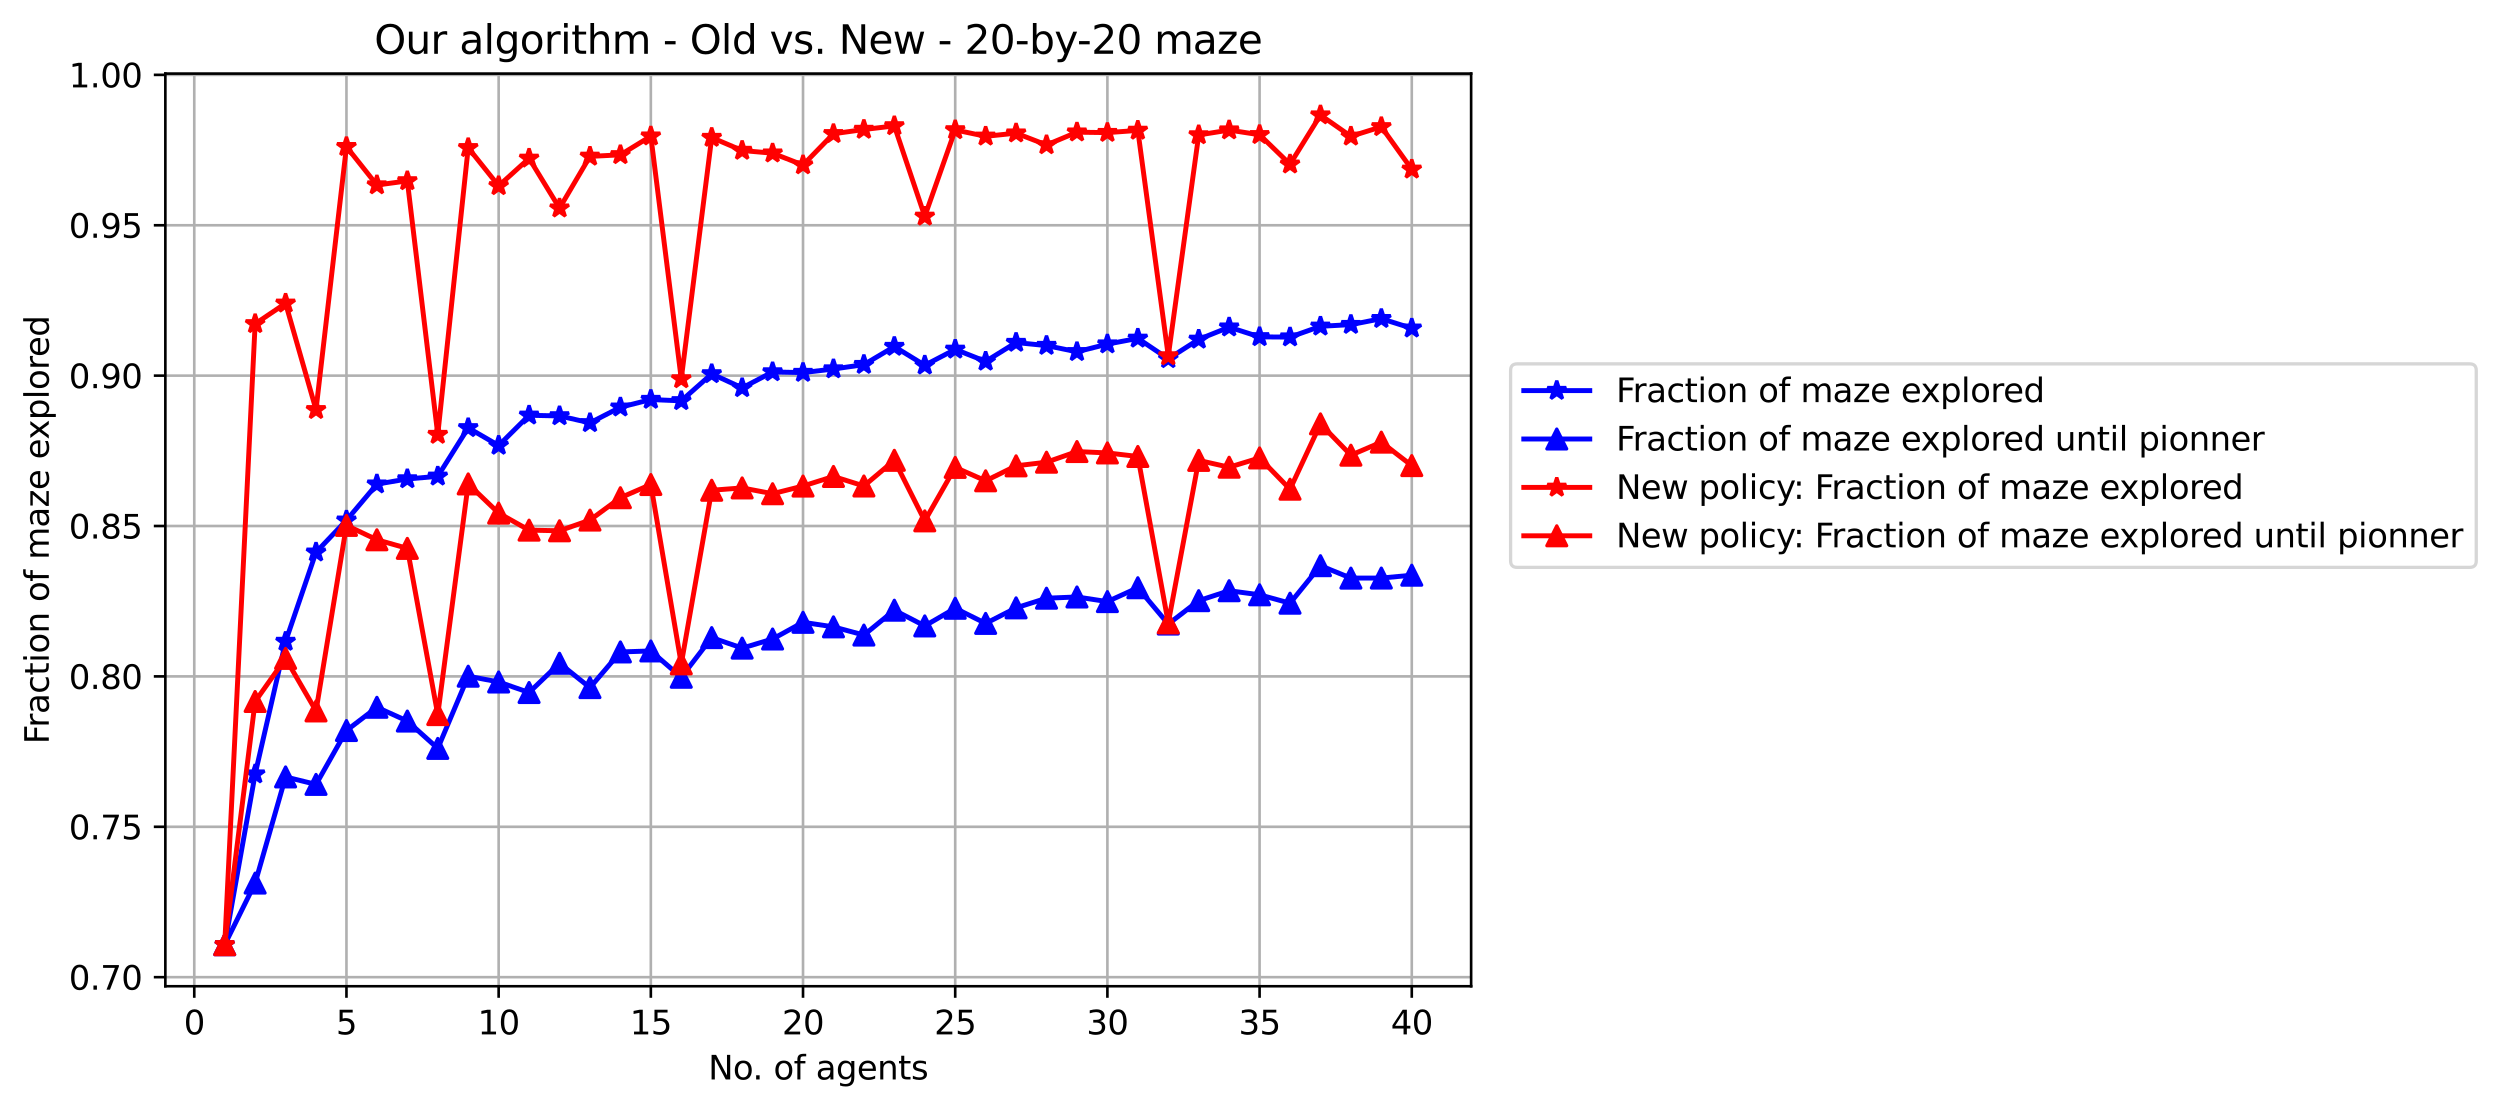 <?xml version="1.0" encoding="utf-8" standalone="no"?>
<!DOCTYPE svg PUBLIC "-//W3C//DTD SVG 1.1//EN"
  "http://www.w3.org/Graphics/SVG/1.1/DTD/svg11.dtd">
<svg xmlns:xlink="http://www.w3.org/1999/xlink" width="758.135pt" height="336.634pt" viewBox="0 0 758.135 336.634" xmlns="http://www.w3.org/2000/svg" version="1.1">
 <defs>
  <style type="text/css">*{stroke-linejoin: round; stroke-linecap: butt}</style>
 </defs>
 <g id="figure_1">
  <g id="patch_1">
   <path d="M 0 336.634 
L 758.135 336.634 
L 758.135 0 
L 0 0 
z
" style="fill: #ffffff"/>
  </g>
  <g id="axes_1">
   <g id="patch_2">
    <path d="M 50.144 299.078 
L 446.124 299.078 
L 446.124 22.318 
L 50.144 22.318 
z
" style="fill: #ffffff"/>
   </g>
   <g id="matplotlib.axis_1">
    <g id="xtick_1">
     <g id="line2d_1">
      <path d="M 58.913 299.078 
L 58.913 22.318 
" clip-path="url(#pa0c693d36b)" style="fill: none; stroke: #b0b0b0; stroke-width: 0.8; stroke-linecap: square"/>
     </g>
     <g id="line2d_2">
      <defs>
       <path id="mf0238fba70" d="M 0 0 
L 0 3.5 
" style="stroke: #000000; stroke-width: 0.8"/>
      </defs>
      <g>
       <use xlink:href="#mf0238fba70" x="58.913" y="299.078" style="stroke: #000000; stroke-width: 0.8"/>
      </g>
     </g>
     <g id="text_1">
      <!-- 0 -->
      <g transform="translate(55.731 313.677)scale(0.1 -0.1)">
       <defs>
        <path id="DejaVuSans-30" d="M 2034 4250 
Q 1547 4250 1301 3770 
Q 1056 3291 1056 2328 
Q 1056 1369 1301 889 
Q 1547 409 2034 409 
Q 2525 409 2770 889 
Q 3016 1369 3016 2328 
Q 3016 3291 2770 3770 
Q 2525 4250 2034 4250 
z
M 2034 4750 
Q 2819 4750 3233 4129 
Q 3647 3509 3647 2328 
Q 3647 1150 3233 529 
Q 2819 -91 2034 -91 
Q 1250 -91 836 529 
Q 422 1150 422 2328 
Q 422 3509 836 4129 
Q 1250 4750 2034 4750 
z
" transform="scale(0.016)"/>
       </defs>
       <use xlink:href="#DejaVuSans-30"/>
      </g>
     </g>
    </g>
    <g id="xtick_2">
     <g id="line2d_3">
      <path d="M 105.064 299.078 
L 105.064 22.318 
" clip-path="url(#pa0c693d36b)" style="fill: none; stroke: #b0b0b0; stroke-width: 0.8; stroke-linecap: square"/>
     </g>
     <g id="line2d_4">
      <g>
       <use xlink:href="#mf0238fba70" x="105.064" y="299.078" style="stroke: #000000; stroke-width: 0.8"/>
      </g>
     </g>
     <g id="text_2">
      <!-- 5 -->
      <g transform="translate(101.883 313.677)scale(0.1 -0.1)">
       <defs>
        <path id="DejaVuSans-35" d="M 691 4666 
L 3169 4666 
L 3169 4134 
L 1269 4134 
L 1269 2991 
Q 1406 3038 1543 3061 
Q 1681 3084 1819 3084 
Q 2600 3084 3056 2656 
Q 3513 2228 3513 1497 
Q 3513 744 3044 326 
Q 2575 -91 1722 -91 
Q 1428 -91 1123 -41 
Q 819 9 494 109 
L 494 744 
Q 775 591 1075 516 
Q 1375 441 1709 441 
Q 2250 441 2565 725 
Q 2881 1009 2881 1497 
Q 2881 1984 2565 2268 
Q 2250 2553 1709 2553 
Q 1456 2553 1204 2497 
Q 953 2441 691 2322 
L 691 4666 
z
" transform="scale(0.016)"/>
       </defs>
       <use xlink:href="#DejaVuSans-35"/>
      </g>
     </g>
    </g>
    <g id="xtick_3">
     <g id="line2d_5">
      <path d="M 151.216 299.078 
L 151.216 22.318 
" clip-path="url(#pa0c693d36b)" style="fill: none; stroke: #b0b0b0; stroke-width: 0.8; stroke-linecap: square"/>
     </g>
     <g id="line2d_6">
      <g>
       <use xlink:href="#mf0238fba70" x="151.216" y="299.078" style="stroke: #000000; stroke-width: 0.8"/>
      </g>
     </g>
     <g id="text_3">
      <!-- 10 -->
      <g transform="translate(144.853 313.677)scale(0.1 -0.1)">
       <defs>
        <path id="DejaVuSans-31" d="M 794 531 
L 1825 531 
L 1825 4091 
L 703 3866 
L 703 4441 
L 1819 4666 
L 2450 4666 
L 2450 531 
L 3481 531 
L 3481 0 
L 794 0 
L 794 531 
z
" transform="scale(0.016)"/>
       </defs>
       <use xlink:href="#DejaVuSans-31"/>
       <use xlink:href="#DejaVuSans-30" x="63.623"/>
      </g>
     </g>
    </g>
    <g id="xtick_4">
     <g id="line2d_7">
      <path d="M 197.367 299.078 
L 197.367 22.318 
" clip-path="url(#pa0c693d36b)" style="fill: none; stroke: #b0b0b0; stroke-width: 0.8; stroke-linecap: square"/>
     </g>
     <g id="line2d_8">
      <g>
       <use xlink:href="#mf0238fba70" x="197.367" y="299.078" style="stroke: #000000; stroke-width: 0.8"/>
      </g>
     </g>
     <g id="text_4">
      <!-- 15 -->
      <g transform="translate(191.005 313.677)scale(0.1 -0.1)">
       <use xlink:href="#DejaVuSans-31"/>
       <use xlink:href="#DejaVuSans-35" x="63.623"/>
      </g>
     </g>
    </g>
    <g id="xtick_5">
     <g id="line2d_9">
      <path d="M 243.519 299.078 
L 243.519 22.318 
" clip-path="url(#pa0c693d36b)" style="fill: none; stroke: #b0b0b0; stroke-width: 0.8; stroke-linecap: square"/>
     </g>
     <g id="line2d_10">
      <g>
       <use xlink:href="#mf0238fba70" x="243.519" y="299.078" style="stroke: #000000; stroke-width: 0.8"/>
      </g>
     </g>
     <g id="text_5">
      <!-- 20 -->
      <g transform="translate(237.156 313.677)scale(0.1 -0.1)">
       <defs>
        <path id="DejaVuSans-32" d="M 1228 531 
L 3431 531 
L 3431 0 
L 469 0 
L 469 531 
Q 828 903 1448 1529 
Q 2069 2156 2228 2338 
Q 2531 2678 2651 2914 
Q 2772 3150 2772 3378 
Q 2772 3750 2511 3984 
Q 2250 4219 1831 4219 
Q 1534 4219 1204 4116 
Q 875 4013 500 3803 
L 500 4441 
Q 881 4594 1212 4672 
Q 1544 4750 1819 4750 
Q 2544 4750 2975 4387 
Q 3406 4025 3406 3419 
Q 3406 3131 3298 2873 
Q 3191 2616 2906 2266 
Q 2828 2175 2409 1742 
Q 1991 1309 1228 531 
z
" transform="scale(0.016)"/>
       </defs>
       <use xlink:href="#DejaVuSans-32"/>
       <use xlink:href="#DejaVuSans-30" x="63.623"/>
      </g>
     </g>
    </g>
    <g id="xtick_6">
     <g id="line2d_11">
      <path d="M 289.67 299.078 
L 289.67 22.318 
" clip-path="url(#pa0c693d36b)" style="fill: none; stroke: #b0b0b0; stroke-width: 0.8; stroke-linecap: square"/>
     </g>
     <g id="line2d_12">
      <g>
       <use xlink:href="#mf0238fba70" x="289.67" y="299.078" style="stroke: #000000; stroke-width: 0.8"/>
      </g>
     </g>
     <g id="text_6">
      <!-- 25 -->
      <g transform="translate(283.308 313.677)scale(0.1 -0.1)">
       <use xlink:href="#DejaVuSans-32"/>
       <use xlink:href="#DejaVuSans-35" x="63.623"/>
      </g>
     </g>
    </g>
    <g id="xtick_7">
     <g id="line2d_13">
      <path d="M 335.822 299.078 
L 335.822 22.318 
" clip-path="url(#pa0c693d36b)" style="fill: none; stroke: #b0b0b0; stroke-width: 0.8; stroke-linecap: square"/>
     </g>
     <g id="line2d_14">
      <g>
       <use xlink:href="#mf0238fba70" x="335.822" y="299.078" style="stroke: #000000; stroke-width: 0.8"/>
      </g>
     </g>
     <g id="text_7">
      <!-- 30 -->
      <g transform="translate(329.459 313.677)scale(0.1 -0.1)">
       <defs>
        <path id="DejaVuSans-33" d="M 2597 2516 
Q 3050 2419 3304 2112 
Q 3559 1806 3559 1356 
Q 3559 666 3084 287 
Q 2609 -91 1734 -91 
Q 1441 -91 1130 -33 
Q 819 25 488 141 
L 488 750 
Q 750 597 1062 519 
Q 1375 441 1716 441 
Q 2309 441 2620 675 
Q 2931 909 2931 1356 
Q 2931 1769 2642 2001 
Q 2353 2234 1838 2234 
L 1294 2234 
L 1294 2753 
L 1863 2753 
Q 2328 2753 2575 2939 
Q 2822 3125 2822 3475 
Q 2822 3834 2567 4026 
Q 2313 4219 1838 4219 
Q 1578 4219 1281 4162 
Q 984 4106 628 3988 
L 628 4550 
Q 988 4650 1302 4700 
Q 1616 4750 1894 4750 
Q 2613 4750 3031 4423 
Q 3450 4097 3450 3541 
Q 3450 3153 3228 2886 
Q 3006 2619 2597 2516 
z
" transform="scale(0.016)"/>
       </defs>
       <use xlink:href="#DejaVuSans-33"/>
       <use xlink:href="#DejaVuSans-30" x="63.623"/>
      </g>
     </g>
    </g>
    <g id="xtick_8">
     <g id="line2d_15">
      <path d="M 381.973 299.078 
L 381.973 22.318 
" clip-path="url(#pa0c693d36b)" style="fill: none; stroke: #b0b0b0; stroke-width: 0.8; stroke-linecap: square"/>
     </g>
     <g id="line2d_16">
      <g>
       <use xlink:href="#mf0238fba70" x="381.973" y="299.078" style="stroke: #000000; stroke-width: 0.8"/>
      </g>
     </g>
     <g id="text_8">
      <!-- 35 -->
      <g transform="translate(375.611 313.677)scale(0.1 -0.1)">
       <use xlink:href="#DejaVuSans-33"/>
       <use xlink:href="#DejaVuSans-35" x="63.623"/>
      </g>
     </g>
    </g>
    <g id="xtick_9">
     <g id="line2d_17">
      <path d="M 428.125 299.078 
L 428.125 22.318 
" clip-path="url(#pa0c693d36b)" style="fill: none; stroke: #b0b0b0; stroke-width: 0.8; stroke-linecap: square"/>
     </g>
     <g id="line2d_18">
      <g>
       <use xlink:href="#mf0238fba70" x="428.125" y="299.078" style="stroke: #000000; stroke-width: 0.8"/>
      </g>
     </g>
     <g id="text_9">
      <!-- 40 -->
      <g transform="translate(421.762 313.677)scale(0.1 -0.1)">
       <defs>
        <path id="DejaVuSans-34" d="M 2419 4116 
L 825 1625 
L 2419 1625 
L 2419 4116 
z
M 2253 4666 
L 3047 4666 
L 3047 1625 
L 3713 1625 
L 3713 1100 
L 3047 1100 
L 3047 0 
L 2419 0 
L 2419 1100 
L 313 1100 
L 313 1709 
L 2253 4666 
z
" transform="scale(0.016)"/>
       </defs>
       <use xlink:href="#DejaVuSans-34"/>
       <use xlink:href="#DejaVuSans-30" x="63.623"/>
      </g>
     </g>
    </g>
    <g id="text_10">
     <!-- No. of agents -->
     <g transform="translate(214.786 327.355)scale(0.1 -0.1)">
      <defs>
       <path id="DejaVuSans-4e" d="M 628 4666 
L 1478 4666 
L 3547 763 
L 3547 4666 
L 4159 4666 
L 4159 0 
L 3309 0 
L 1241 3903 
L 1241 0 
L 628 0 
L 628 4666 
z
" transform="scale(0.016)"/>
       <path id="DejaVuSans-6f" d="M 1959 3097 
Q 1497 3097 1228 2736 
Q 959 2375 959 1747 
Q 959 1119 1226 758 
Q 1494 397 1959 397 
Q 2419 397 2687 759 
Q 2956 1122 2956 1747 
Q 2956 2369 2687 2733 
Q 2419 3097 1959 3097 
z
M 1959 3584 
Q 2709 3584 3137 3096 
Q 3566 2609 3566 1747 
Q 3566 888 3137 398 
Q 2709 -91 1959 -91 
Q 1206 -91 779 398 
Q 353 888 353 1747 
Q 353 2609 779 3096 
Q 1206 3584 1959 3584 
z
" transform="scale(0.016)"/>
       <path id="DejaVuSans-2e" d="M 684 794 
L 1344 794 
L 1344 0 
L 684 0 
L 684 794 
z
" transform="scale(0.016)"/>
       <path id="DejaVuSans-20" transform="scale(0.016)"/>
       <path id="DejaVuSans-66" d="M 2375 4863 
L 2375 4384 
L 1825 4384 
Q 1516 4384 1395 4259 
Q 1275 4134 1275 3809 
L 1275 3500 
L 2222 3500 
L 2222 3053 
L 1275 3053 
L 1275 0 
L 697 0 
L 697 3053 
L 147 3053 
L 147 3500 
L 697 3500 
L 697 3744 
Q 697 4328 969 4595 
Q 1241 4863 1831 4863 
L 2375 4863 
z
" transform="scale(0.016)"/>
       <path id="DejaVuSans-61" d="M 2194 1759 
Q 1497 1759 1228 1600 
Q 959 1441 959 1056 
Q 959 750 1161 570 
Q 1363 391 1709 391 
Q 2188 391 2477 730 
Q 2766 1069 2766 1631 
L 2766 1759 
L 2194 1759 
z
M 3341 1997 
L 3341 0 
L 2766 0 
L 2766 531 
Q 2569 213 2275 61 
Q 1981 -91 1556 -91 
Q 1019 -91 701 211 
Q 384 513 384 1019 
Q 384 1609 779 1909 
Q 1175 2209 1959 2209 
L 2766 2209 
L 2766 2266 
Q 2766 2663 2505 2880 
Q 2244 3097 1772 3097 
Q 1472 3097 1187 3025 
Q 903 2953 641 2809 
L 641 3341 
Q 956 3463 1253 3523 
Q 1550 3584 1831 3584 
Q 2591 3584 2966 3190 
Q 3341 2797 3341 1997 
z
" transform="scale(0.016)"/>
       <path id="DejaVuSans-67" d="M 2906 1791 
Q 2906 2416 2648 2759 
Q 2391 3103 1925 3103 
Q 1463 3103 1205 2759 
Q 947 2416 947 1791 
Q 947 1169 1205 825 
Q 1463 481 1925 481 
Q 2391 481 2648 825 
Q 2906 1169 2906 1791 
z
M 3481 434 
Q 3481 -459 3084 -895 
Q 2688 -1331 1869 -1331 
Q 1566 -1331 1297 -1286 
Q 1028 -1241 775 -1147 
L 775 -588 
Q 1028 -725 1275 -790 
Q 1522 -856 1778 -856 
Q 2344 -856 2625 -561 
Q 2906 -266 2906 331 
L 2906 616 
Q 2728 306 2450 153 
Q 2172 0 1784 0 
Q 1141 0 747 490 
Q 353 981 353 1791 
Q 353 2603 747 3093 
Q 1141 3584 1784 3584 
Q 2172 3584 2450 3431 
Q 2728 3278 2906 2969 
L 2906 3500 
L 3481 3500 
L 3481 434 
z
" transform="scale(0.016)"/>
       <path id="DejaVuSans-65" d="M 3597 1894 
L 3597 1613 
L 953 1613 
Q 991 1019 1311 708 
Q 1631 397 2203 397 
Q 2534 397 2845 478 
Q 3156 559 3463 722 
L 3463 178 
Q 3153 47 2828 -22 
Q 2503 -91 2169 -91 
Q 1331 -91 842 396 
Q 353 884 353 1716 
Q 353 2575 817 3079 
Q 1281 3584 2069 3584 
Q 2775 3584 3186 3129 
Q 3597 2675 3597 1894 
z
M 3022 2063 
Q 3016 2534 2758 2815 
Q 2500 3097 2075 3097 
Q 1594 3097 1305 2825 
Q 1016 2553 972 2059 
L 3022 2063 
z
" transform="scale(0.016)"/>
       <path id="DejaVuSans-6e" d="M 3513 2113 
L 3513 0 
L 2938 0 
L 2938 2094 
Q 2938 2591 2744 2837 
Q 2550 3084 2163 3084 
Q 1697 3084 1428 2787 
Q 1159 2491 1159 1978 
L 1159 0 
L 581 0 
L 581 3500 
L 1159 3500 
L 1159 2956 
Q 1366 3272 1645 3428 
Q 1925 3584 2291 3584 
Q 2894 3584 3203 3211 
Q 3513 2838 3513 2113 
z
" transform="scale(0.016)"/>
       <path id="DejaVuSans-74" d="M 1172 4494 
L 1172 3500 
L 2356 3500 
L 2356 3053 
L 1172 3053 
L 1172 1153 
Q 1172 725 1289 603 
Q 1406 481 1766 481 
L 2356 481 
L 2356 0 
L 1766 0 
Q 1100 0 847 248 
Q 594 497 594 1153 
L 594 3053 
L 172 3053 
L 172 3500 
L 594 3500 
L 594 4494 
L 1172 4494 
z
" transform="scale(0.016)"/>
       <path id="DejaVuSans-73" d="M 2834 3397 
L 2834 2853 
Q 2591 2978 2328 3040 
Q 2066 3103 1784 3103 
Q 1356 3103 1142 2972 
Q 928 2841 928 2578 
Q 928 2378 1081 2264 
Q 1234 2150 1697 2047 
L 1894 2003 
Q 2506 1872 2764 1633 
Q 3022 1394 3022 966 
Q 3022 478 2636 193 
Q 2250 -91 1575 -91 
Q 1294 -91 989 -36 
Q 684 19 347 128 
L 347 722 
Q 666 556 975 473 
Q 1284 391 1588 391 
Q 1994 391 2212 530 
Q 2431 669 2431 922 
Q 2431 1156 2273 1281 
Q 2116 1406 1581 1522 
L 1381 1569 
Q 847 1681 609 1914 
Q 372 2147 372 2553 
Q 372 3047 722 3315 
Q 1072 3584 1716 3584 
Q 2034 3584 2315 3537 
Q 2597 3491 2834 3397 
z
" transform="scale(0.016)"/>
      </defs>
      <use xlink:href="#DejaVuSans-4e"/>
      <use xlink:href="#DejaVuSans-6f" x="74.805"/>
      <use xlink:href="#DejaVuSans-2e" x="134.236"/>
      <use xlink:href="#DejaVuSans-20" x="166.023"/>
      <use xlink:href="#DejaVuSans-6f" x="197.811"/>
      <use xlink:href="#DejaVuSans-66" x="258.992"/>
      <use xlink:href="#DejaVuSans-20" x="294.197"/>
      <use xlink:href="#DejaVuSans-61" x="325.984"/>
      <use xlink:href="#DejaVuSans-67" x="387.264"/>
      <use xlink:href="#DejaVuSans-65" x="450.74"/>
      <use xlink:href="#DejaVuSans-6e" x="512.264"/>
      <use xlink:href="#DejaVuSans-74" x="575.643"/>
      <use xlink:href="#DejaVuSans-73" x="614.852"/>
     </g>
    </g>
   </g>
   <g id="matplotlib.axis_2">
    <g id="ytick_1">
     <g id="line2d_19">
      <path d="M 50.144 296.33 
L 446.124 296.33 
" clip-path="url(#pa0c693d36b)" style="fill: none; stroke: #b0b0b0; stroke-width: 0.8; stroke-linecap: square"/>
     </g>
     <g id="line2d_20">
      <defs>
       <path id="m87390d52c4" d="M 0 0 
L -3.5 0 
" style="stroke: #000000; stroke-width: 0.8"/>
      </defs>
      <g>
       <use xlink:href="#m87390d52c4" x="50.144" y="296.33" style="stroke: #000000; stroke-width: 0.8"/>
      </g>
     </g>
     <g id="text_11">
      <!-- 0.70 -->
      <g transform="translate(20.878 300.13)scale(0.1 -0.1)">
       <defs>
        <path id="DejaVuSans-37" d="M 525 4666 
L 3525 4666 
L 3525 4397 
L 1831 0 
L 1172 0 
L 2766 4134 
L 525 4134 
L 525 4666 
z
" transform="scale(0.016)"/>
       </defs>
       <use xlink:href="#DejaVuSans-30"/>
       <use xlink:href="#DejaVuSans-2e" x="63.623"/>
       <use xlink:href="#DejaVuSans-37" x="95.41"/>
       <use xlink:href="#DejaVuSans-30" x="159.033"/>
      </g>
     </g>
    </g>
    <g id="ytick_2">
     <g id="line2d_21">
      <path d="M 50.144 250.726 
L 446.124 250.726 
" clip-path="url(#pa0c693d36b)" style="fill: none; stroke: #b0b0b0; stroke-width: 0.8; stroke-linecap: square"/>
     </g>
     <g id="line2d_22">
      <g>
       <use xlink:href="#m87390d52c4" x="50.144" y="250.726" style="stroke: #000000; stroke-width: 0.8"/>
      </g>
     </g>
     <g id="text_12">
      <!-- 0.75 -->
      <g transform="translate(20.878 254.525)scale(0.1 -0.1)">
       <use xlink:href="#DejaVuSans-30"/>
       <use xlink:href="#DejaVuSans-2e" x="63.623"/>
       <use xlink:href="#DejaVuSans-37" x="95.41"/>
       <use xlink:href="#DejaVuSans-35" x="159.033"/>
      </g>
     </g>
    </g>
    <g id="ytick_3">
     <g id="line2d_23">
      <path d="M 50.144 205.121 
L 446.124 205.121 
" clip-path="url(#pa0c693d36b)" style="fill: none; stroke: #b0b0b0; stroke-width: 0.8; stroke-linecap: square"/>
     </g>
     <g id="line2d_24">
      <g>
       <use xlink:href="#m87390d52c4" x="50.144" y="205.121" style="stroke: #000000; stroke-width: 0.8"/>
      </g>
     </g>
     <g id="text_13">
      <!-- 0.80 -->
      <g transform="translate(20.878 208.921)scale(0.1 -0.1)">
       <defs>
        <path id="DejaVuSans-38" d="M 2034 2216 
Q 1584 2216 1326 1975 
Q 1069 1734 1069 1313 
Q 1069 891 1326 650 
Q 1584 409 2034 409 
Q 2484 409 2743 651 
Q 3003 894 3003 1313 
Q 3003 1734 2745 1975 
Q 2488 2216 2034 2216 
z
M 1403 2484 
Q 997 2584 770 2862 
Q 544 3141 544 3541 
Q 544 4100 942 4425 
Q 1341 4750 2034 4750 
Q 2731 4750 3128 4425 
Q 3525 4100 3525 3541 
Q 3525 3141 3298 2862 
Q 3072 2584 2669 2484 
Q 3125 2378 3379 2068 
Q 3634 1759 3634 1313 
Q 3634 634 3220 271 
Q 2806 -91 2034 -91 
Q 1263 -91 848 271 
Q 434 634 434 1313 
Q 434 1759 690 2068 
Q 947 2378 1403 2484 
z
M 1172 3481 
Q 1172 3119 1398 2916 
Q 1625 2713 2034 2713 
Q 2441 2713 2670 2916 
Q 2900 3119 2900 3481 
Q 2900 3844 2670 4047 
Q 2441 4250 2034 4250 
Q 1625 4250 1398 4047 
Q 1172 3844 1172 3481 
z
" transform="scale(0.016)"/>
       </defs>
       <use xlink:href="#DejaVuSans-30"/>
       <use xlink:href="#DejaVuSans-2e" x="63.623"/>
       <use xlink:href="#DejaVuSans-38" x="95.41"/>
       <use xlink:href="#DejaVuSans-30" x="159.033"/>
      </g>
     </g>
    </g>
    <g id="ytick_4">
     <g id="line2d_25">
      <path d="M 50.144 159.517 
L 446.124 159.517 
" clip-path="url(#pa0c693d36b)" style="fill: none; stroke: #b0b0b0; stroke-width: 0.8; stroke-linecap: square"/>
     </g>
     <g id="line2d_26">
      <g>
       <use xlink:href="#m87390d52c4" x="50.144" y="159.517" style="stroke: #000000; stroke-width: 0.8"/>
      </g>
     </g>
     <g id="text_14">
      <!-- 0.85 -->
      <g transform="translate(20.878 163.316)scale(0.1 -0.1)">
       <use xlink:href="#DejaVuSans-30"/>
       <use xlink:href="#DejaVuSans-2e" x="63.623"/>
       <use xlink:href="#DejaVuSans-38" x="95.41"/>
       <use xlink:href="#DejaVuSans-35" x="159.033"/>
      </g>
     </g>
    </g>
    <g id="ytick_5">
     <g id="line2d_27">
      <path d="M 50.144 113.912 
L 446.124 113.912 
" clip-path="url(#pa0c693d36b)" style="fill: none; stroke: #b0b0b0; stroke-width: 0.8; stroke-linecap: square"/>
     </g>
     <g id="line2d_28">
      <g>
       <use xlink:href="#m87390d52c4" x="50.144" y="113.912" style="stroke: #000000; stroke-width: 0.8"/>
      </g>
     </g>
     <g id="text_15">
      <!-- 0.90 -->
      <g transform="translate(20.878 117.712)scale(0.1 -0.1)">
       <defs>
        <path id="DejaVuSans-39" d="M 703 97 
L 703 672 
Q 941 559 1184 500 
Q 1428 441 1663 441 
Q 2288 441 2617 861 
Q 2947 1281 2994 2138 
Q 2813 1869 2534 1725 
Q 2256 1581 1919 1581 
Q 1219 1581 811 2004 
Q 403 2428 403 3163 
Q 403 3881 828 4315 
Q 1253 4750 1959 4750 
Q 2769 4750 3195 4129 
Q 3622 3509 3622 2328 
Q 3622 1225 3098 567 
Q 2575 -91 1691 -91 
Q 1453 -91 1209 -44 
Q 966 3 703 97 
z
M 1959 2075 
Q 2384 2075 2632 2365 
Q 2881 2656 2881 3163 
Q 2881 3666 2632 3958 
Q 2384 4250 1959 4250 
Q 1534 4250 1286 3958 
Q 1038 3666 1038 3163 
Q 1038 2656 1286 2365 
Q 1534 2075 1959 2075 
z
" transform="scale(0.016)"/>
       </defs>
       <use xlink:href="#DejaVuSans-30"/>
       <use xlink:href="#DejaVuSans-2e" x="63.623"/>
       <use xlink:href="#DejaVuSans-39" x="95.41"/>
       <use xlink:href="#DejaVuSans-30" x="159.033"/>
      </g>
     </g>
    </g>
    <g id="ytick_6">
     <g id="line2d_29">
      <path d="M 50.144 68.308 
L 446.124 68.308 
" clip-path="url(#pa0c693d36b)" style="fill: none; stroke: #b0b0b0; stroke-width: 0.8; stroke-linecap: square"/>
     </g>
     <g id="line2d_30">
      <g>
       <use xlink:href="#m87390d52c4" x="50.144" y="68.308" style="stroke: #000000; stroke-width: 0.8"/>
      </g>
     </g>
     <g id="text_16">
      <!-- 0.95 -->
      <g transform="translate(20.878 72.107)scale(0.1 -0.1)">
       <use xlink:href="#DejaVuSans-30"/>
       <use xlink:href="#DejaVuSans-2e" x="63.623"/>
       <use xlink:href="#DejaVuSans-39" x="95.41"/>
       <use xlink:href="#DejaVuSans-35" x="159.033"/>
      </g>
     </g>
    </g>
    <g id="ytick_7">
     <g id="line2d_31">
      <path d="M 50.144 22.703 
L 446.124 22.703 
" clip-path="url(#pa0c693d36b)" style="fill: none; stroke: #b0b0b0; stroke-width: 0.8; stroke-linecap: square"/>
     </g>
     <g id="line2d_32">
      <g>
       <use xlink:href="#m87390d52c4" x="50.144" y="22.703" style="stroke: #000000; stroke-width: 0.8"/>
      </g>
     </g>
     <g id="text_17">
      <!-- 1.00 -->
      <g transform="translate(20.878 26.503)scale(0.1 -0.1)">
       <use xlink:href="#DejaVuSans-31"/>
       <use xlink:href="#DejaVuSans-2e" x="63.623"/>
       <use xlink:href="#DejaVuSans-30" x="95.41"/>
       <use xlink:href="#DejaVuSans-30" x="159.033"/>
      </g>
     </g>
    </g>
    <g id="text_18">
     <!-- Fraction of maze explored -->
     <g transform="translate(14.798 225.644)rotate(-90)scale(0.1 -0.1)">
      <defs>
       <path id="DejaVuSans-46" d="M 628 4666 
L 3309 4666 
L 3309 4134 
L 1259 4134 
L 1259 2759 
L 3109 2759 
L 3109 2228 
L 1259 2228 
L 1259 0 
L 628 0 
L 628 4666 
z
" transform="scale(0.016)"/>
       <path id="DejaVuSans-72" d="M 2631 2963 
Q 2534 3019 2420 3045 
Q 2306 3072 2169 3072 
Q 1681 3072 1420 2755 
Q 1159 2438 1159 1844 
L 1159 0 
L 581 0 
L 581 3500 
L 1159 3500 
L 1159 2956 
Q 1341 3275 1631 3429 
Q 1922 3584 2338 3584 
Q 2397 3584 2469 3576 
Q 2541 3569 2628 3553 
L 2631 2963 
z
" transform="scale(0.016)"/>
       <path id="DejaVuSans-63" d="M 3122 3366 
L 3122 2828 
Q 2878 2963 2633 3030 
Q 2388 3097 2138 3097 
Q 1578 3097 1268 2742 
Q 959 2388 959 1747 
Q 959 1106 1268 751 
Q 1578 397 2138 397 
Q 2388 397 2633 464 
Q 2878 531 3122 666 
L 3122 134 
Q 2881 22 2623 -34 
Q 2366 -91 2075 -91 
Q 1284 -91 818 406 
Q 353 903 353 1747 
Q 353 2603 823 3093 
Q 1294 3584 2113 3584 
Q 2378 3584 2631 3529 
Q 2884 3475 3122 3366 
z
" transform="scale(0.016)"/>
       <path id="DejaVuSans-69" d="M 603 3500 
L 1178 3500 
L 1178 0 
L 603 0 
L 603 3500 
z
M 603 4863 
L 1178 4863 
L 1178 4134 
L 603 4134 
L 603 4863 
z
" transform="scale(0.016)"/>
       <path id="DejaVuSans-6d" d="M 3328 2828 
Q 3544 3216 3844 3400 
Q 4144 3584 4550 3584 
Q 5097 3584 5394 3201 
Q 5691 2819 5691 2113 
L 5691 0 
L 5113 0 
L 5113 2094 
Q 5113 2597 4934 2840 
Q 4756 3084 4391 3084 
Q 3944 3084 3684 2787 
Q 3425 2491 3425 1978 
L 3425 0 
L 2847 0 
L 2847 2094 
Q 2847 2600 2669 2842 
Q 2491 3084 2119 3084 
Q 1678 3084 1418 2786 
Q 1159 2488 1159 1978 
L 1159 0 
L 581 0 
L 581 3500 
L 1159 3500 
L 1159 2956 
Q 1356 3278 1631 3431 
Q 1906 3584 2284 3584 
Q 2666 3584 2933 3390 
Q 3200 3197 3328 2828 
z
" transform="scale(0.016)"/>
       <path id="DejaVuSans-7a" d="M 353 3500 
L 3084 3500 
L 3084 2975 
L 922 459 
L 3084 459 
L 3084 0 
L 275 0 
L 275 525 
L 2438 3041 
L 353 3041 
L 353 3500 
z
" transform="scale(0.016)"/>
       <path id="DejaVuSans-78" d="M 3513 3500 
L 2247 1797 
L 3578 0 
L 2900 0 
L 1881 1375 
L 863 0 
L 184 0 
L 1544 1831 
L 300 3500 
L 978 3500 
L 1906 2253 
L 2834 3500 
L 3513 3500 
z
" transform="scale(0.016)"/>
       <path id="DejaVuSans-70" d="M 1159 525 
L 1159 -1331 
L 581 -1331 
L 581 3500 
L 1159 3500 
L 1159 2969 
Q 1341 3281 1617 3432 
Q 1894 3584 2278 3584 
Q 2916 3584 3314 3078 
Q 3713 2572 3713 1747 
Q 3713 922 3314 415 
Q 2916 -91 2278 -91 
Q 1894 -91 1617 61 
Q 1341 213 1159 525 
z
M 3116 1747 
Q 3116 2381 2855 2742 
Q 2594 3103 2138 3103 
Q 1681 3103 1420 2742 
Q 1159 2381 1159 1747 
Q 1159 1113 1420 752 
Q 1681 391 2138 391 
Q 2594 391 2855 752 
Q 3116 1113 3116 1747 
z
" transform="scale(0.016)"/>
       <path id="DejaVuSans-6c" d="M 603 4863 
L 1178 4863 
L 1178 0 
L 603 0 
L 603 4863 
z
" transform="scale(0.016)"/>
       <path id="DejaVuSans-64" d="M 2906 2969 
L 2906 4863 
L 3481 4863 
L 3481 0 
L 2906 0 
L 2906 525 
Q 2725 213 2448 61 
Q 2172 -91 1784 -91 
Q 1150 -91 751 415 
Q 353 922 353 1747 
Q 353 2572 751 3078 
Q 1150 3584 1784 3584 
Q 2172 3584 2448 3432 
Q 2725 3281 2906 2969 
z
M 947 1747 
Q 947 1113 1208 752 
Q 1469 391 1925 391 
Q 2381 391 2643 752 
Q 2906 1113 2906 1747 
Q 2906 2381 2643 2742 
Q 2381 3103 1925 3103 
Q 1469 3103 1208 2742 
Q 947 2381 947 1747 
z
" transform="scale(0.016)"/>
      </defs>
      <use xlink:href="#DejaVuSans-46"/>
      <use xlink:href="#DejaVuSans-72" x="50.27"/>
      <use xlink:href="#DejaVuSans-61" x="91.383"/>
      <use xlink:href="#DejaVuSans-63" x="152.662"/>
      <use xlink:href="#DejaVuSans-74" x="207.643"/>
      <use xlink:href="#DejaVuSans-69" x="246.852"/>
      <use xlink:href="#DejaVuSans-6f" x="274.635"/>
      <use xlink:href="#DejaVuSans-6e" x="335.816"/>
      <use xlink:href="#DejaVuSans-20" x="399.195"/>
      <use xlink:href="#DejaVuSans-6f" x="430.982"/>
      <use xlink:href="#DejaVuSans-66" x="492.164"/>
      <use xlink:href="#DejaVuSans-20" x="527.369"/>
      <use xlink:href="#DejaVuSans-6d" x="559.156"/>
      <use xlink:href="#DejaVuSans-61" x="656.568"/>
      <use xlink:href="#DejaVuSans-7a" x="717.848"/>
      <use xlink:href="#DejaVuSans-65" x="770.338"/>
      <use xlink:href="#DejaVuSans-20" x="831.861"/>
      <use xlink:href="#DejaVuSans-65" x="863.648"/>
      <use xlink:href="#DejaVuSans-78" x="923.422"/>
      <use xlink:href="#DejaVuSans-70" x="982.602"/>
      <use xlink:href="#DejaVuSans-6c" x="1046.078"/>
      <use xlink:href="#DejaVuSans-6f" x="1073.861"/>
      <use xlink:href="#DejaVuSans-72" x="1135.043"/>
      <use xlink:href="#DejaVuSans-65" x="1173.906"/>
      <use xlink:href="#DejaVuSans-64" x="1235.43"/>
     </g>
    </g>
   </g>
   <g id="line2d_33">
    <path d="M 68.143 286.498 
L 77.373 234.755 
L 86.603 194.541 
L 95.834 167.47 
L 105.064 157.775 
L 114.294 146.821 
L 123.525 145.243 
L 132.755 144.44 
L 141.985 129.746 
L 151.216 135.1 
L 160.446 125.934 
L 169.676 126.134 
L 178.906 128.232 
L 188.137 123.489 
L 197.367 121.164 
L 206.597 121.556 
L 215.828 113.383 
L 225.058 117.616 
L 234.288 112.8 
L 243.519 112.991 
L 252.749 111.906 
L 261.979 110.574 
L 271.21 105.102 
L 280.44 110.766 
L 289.67 105.95 
L 298.9 109.589 
L 308.131 103.879 
L 317.361 104.801 
L 326.591 106.68 
L 335.822 104.354 
L 345.052 102.612 
L 354.282 108.823 
L 363.513 102.922 
L 372.743 99.219 
L 381.973 102.156 
L 391.203 102.229 
L 400.434 98.954 
L 409.664 98.443 
L 418.894 96.647 
L 428.125 99.547 
" clip-path="url(#pa0c693d36b)" style="fill: none; stroke: #0000ff; stroke-width: 1.5; stroke-linecap: square"/>
    <defs>
     <path id="m82e6ed040d" d="M 0 -3 
L -0.674 -0.927 
L -2.853 -0.927 
L -1.09 0.354 
L -1.763 2.427 
L -0 1.146 
L 1.763 2.427 
L 1.09 0.354 
L 2.853 -0.927 
L 0.674 -0.927 
z
" style="stroke: #0000ff; stroke-linejoin: bevel"/>
    </defs>
    <g clip-path="url(#pa0c693d36b)">
     <use xlink:href="#m82e6ed040d" x="68.143" y="286.498" style="fill: #0000ff; stroke: #0000ff; stroke-linejoin: bevel"/>
     <use xlink:href="#m82e6ed040d" x="77.373" y="234.755" style="fill: #0000ff; stroke: #0000ff; stroke-linejoin: bevel"/>
     <use xlink:href="#m82e6ed040d" x="86.603" y="194.541" style="fill: #0000ff; stroke: #0000ff; stroke-linejoin: bevel"/>
     <use xlink:href="#m82e6ed040d" x="95.834" y="167.47" style="fill: #0000ff; stroke: #0000ff; stroke-linejoin: bevel"/>
     <use xlink:href="#m82e6ed040d" x="105.064" y="157.775" style="fill: #0000ff; stroke: #0000ff; stroke-linejoin: bevel"/>
     <use xlink:href="#m82e6ed040d" x="114.294" y="146.821" style="fill: #0000ff; stroke: #0000ff; stroke-linejoin: bevel"/>
     <use xlink:href="#m82e6ed040d" x="123.525" y="145.243" style="fill: #0000ff; stroke: #0000ff; stroke-linejoin: bevel"/>
     <use xlink:href="#m82e6ed040d" x="132.755" y="144.44" style="fill: #0000ff; stroke: #0000ff; stroke-linejoin: bevel"/>
     <use xlink:href="#m82e6ed040d" x="141.985" y="129.746" style="fill: #0000ff; stroke: #0000ff; stroke-linejoin: bevel"/>
     <use xlink:href="#m82e6ed040d" x="151.216" y="135.1" style="fill: #0000ff; stroke: #0000ff; stroke-linejoin: bevel"/>
     <use xlink:href="#m82e6ed040d" x="160.446" y="125.934" style="fill: #0000ff; stroke: #0000ff; stroke-linejoin: bevel"/>
     <use xlink:href="#m82e6ed040d" x="169.676" y="126.134" style="fill: #0000ff; stroke: #0000ff; stroke-linejoin: bevel"/>
     <use xlink:href="#m82e6ed040d" x="178.906" y="128.232" style="fill: #0000ff; stroke: #0000ff; stroke-linejoin: bevel"/>
     <use xlink:href="#m82e6ed040d" x="188.137" y="123.489" style="fill: #0000ff; stroke: #0000ff; stroke-linejoin: bevel"/>
     <use xlink:href="#m82e6ed040d" x="197.367" y="121.164" style="fill: #0000ff; stroke: #0000ff; stroke-linejoin: bevel"/>
     <use xlink:href="#m82e6ed040d" x="206.597" y="121.556" style="fill: #0000ff; stroke: #0000ff; stroke-linejoin: bevel"/>
     <use xlink:href="#m82e6ed040d" x="215.828" y="113.383" style="fill: #0000ff; stroke: #0000ff; stroke-linejoin: bevel"/>
     <use xlink:href="#m82e6ed040d" x="225.058" y="117.616" style="fill: #0000ff; stroke: #0000ff; stroke-linejoin: bevel"/>
     <use xlink:href="#m82e6ed040d" x="234.288" y="112.8" style="fill: #0000ff; stroke: #0000ff; stroke-linejoin: bevel"/>
     <use xlink:href="#m82e6ed040d" x="243.519" y="112.991" style="fill: #0000ff; stroke: #0000ff; stroke-linejoin: bevel"/>
     <use xlink:href="#m82e6ed040d" x="252.749" y="111.906" style="fill: #0000ff; stroke: #0000ff; stroke-linejoin: bevel"/>
     <use xlink:href="#m82e6ed040d" x="261.979" y="110.574" style="fill: #0000ff; stroke: #0000ff; stroke-linejoin: bevel"/>
     <use xlink:href="#m82e6ed040d" x="271.21" y="105.102" style="fill: #0000ff; stroke: #0000ff; stroke-linejoin: bevel"/>
     <use xlink:href="#m82e6ed040d" x="280.44" y="110.766" style="fill: #0000ff; stroke: #0000ff; stroke-linejoin: bevel"/>
     <use xlink:href="#m82e6ed040d" x="289.67" y="105.95" style="fill: #0000ff; stroke: #0000ff; stroke-linejoin: bevel"/>
     <use xlink:href="#m82e6ed040d" x="298.9" y="109.589" style="fill: #0000ff; stroke: #0000ff; stroke-linejoin: bevel"/>
     <use xlink:href="#m82e6ed040d" x="308.131" y="103.879" style="fill: #0000ff; stroke: #0000ff; stroke-linejoin: bevel"/>
     <use xlink:href="#m82e6ed040d" x="317.361" y="104.801" style="fill: #0000ff; stroke: #0000ff; stroke-linejoin: bevel"/>
     <use xlink:href="#m82e6ed040d" x="326.591" y="106.68" style="fill: #0000ff; stroke: #0000ff; stroke-linejoin: bevel"/>
     <use xlink:href="#m82e6ed040d" x="335.822" y="104.354" style="fill: #0000ff; stroke: #0000ff; stroke-linejoin: bevel"/>
     <use xlink:href="#m82e6ed040d" x="345.052" y="102.612" style="fill: #0000ff; stroke: #0000ff; stroke-linejoin: bevel"/>
     <use xlink:href="#m82e6ed040d" x="354.282" y="108.823" style="fill: #0000ff; stroke: #0000ff; stroke-linejoin: bevel"/>
     <use xlink:href="#m82e6ed040d" x="363.513" y="102.922" style="fill: #0000ff; stroke: #0000ff; stroke-linejoin: bevel"/>
     <use xlink:href="#m82e6ed040d" x="372.743" y="99.219" style="fill: #0000ff; stroke: #0000ff; stroke-linejoin: bevel"/>
     <use xlink:href="#m82e6ed040d" x="381.973" y="102.156" style="fill: #0000ff; stroke: #0000ff; stroke-linejoin: bevel"/>
     <use xlink:href="#m82e6ed040d" x="391.203" y="102.229" style="fill: #0000ff; stroke: #0000ff; stroke-linejoin: bevel"/>
     <use xlink:href="#m82e6ed040d" x="400.434" y="98.954" style="fill: #0000ff; stroke: #0000ff; stroke-linejoin: bevel"/>
     <use xlink:href="#m82e6ed040d" x="409.664" y="98.443" style="fill: #0000ff; stroke: #0000ff; stroke-linejoin: bevel"/>
     <use xlink:href="#m82e6ed040d" x="418.894" y="96.647" style="fill: #0000ff; stroke: #0000ff; stroke-linejoin: bevel"/>
     <use xlink:href="#m82e6ed040d" x="428.125" y="99.547" style="fill: #0000ff; stroke: #0000ff; stroke-linejoin: bevel"/>
    </g>
   </g>
   <g id="line2d_34">
    <path d="M 68.143 286.498 
L 77.373 267.8 
L 86.603 235.604 
L 95.834 237.875 
L 105.064 221.539 
L 114.294 214.489 
L 123.525 218.657 
L 132.755 226.957 
L 141.985 205.058 
L 151.216 206.809 
L 160.446 210.01 
L 169.676 201.136 
L 178.906 208.524 
L 188.137 197.706 
L 197.367 197.405 
L 206.597 205.386 
L 215.828 193.356 
L 225.058 196.539 
L 234.288 193.784 
L 243.519 188.713 
L 252.749 190.099 
L 261.979 192.589 
L 271.21 185.046 
L 280.44 189.807 
L 289.67 184.463 
L 298.9 189.05 
L 308.131 184.335 
L 317.361 181.407 
L 326.591 181.033 
L 335.822 182.438 
L 345.052 178.233 
L 354.282 189.242 
L 363.513 182.155 
L 372.743 179.136 
L 381.973 180.376 
L 391.203 182.921 
L 400.434 171.547 
L 409.664 175.314 
L 418.894 175.296 
L 428.125 174.43 
" clip-path="url(#pa0c693d36b)" style="fill: none; stroke: #0000ff; stroke-width: 1.5; stroke-linecap: square"/>
    <defs>
     <path id="m1588025a69" d="M 0 -3 
L -3 3 
L 3 3 
z
" style="stroke: #0000ff; stroke-linejoin: miter"/>
    </defs>
    <g clip-path="url(#pa0c693d36b)">
     <use xlink:href="#m1588025a69" x="68.143" y="286.498" style="fill: #0000ff; stroke: #0000ff; stroke-linejoin: miter"/>
     <use xlink:href="#m1588025a69" x="77.373" y="267.8" style="fill: #0000ff; stroke: #0000ff; stroke-linejoin: miter"/>
     <use xlink:href="#m1588025a69" x="86.603" y="235.604" style="fill: #0000ff; stroke: #0000ff; stroke-linejoin: miter"/>
     <use xlink:href="#m1588025a69" x="95.834" y="237.875" style="fill: #0000ff; stroke: #0000ff; stroke-linejoin: miter"/>
     <use xlink:href="#m1588025a69" x="105.064" y="221.539" style="fill: #0000ff; stroke: #0000ff; stroke-linejoin: miter"/>
     <use xlink:href="#m1588025a69" x="114.294" y="214.489" style="fill: #0000ff; stroke: #0000ff; stroke-linejoin: miter"/>
     <use xlink:href="#m1588025a69" x="123.525" y="218.657" style="fill: #0000ff; stroke: #0000ff; stroke-linejoin: miter"/>
     <use xlink:href="#m1588025a69" x="132.755" y="226.957" style="fill: #0000ff; stroke: #0000ff; stroke-linejoin: miter"/>
     <use xlink:href="#m1588025a69" x="141.985" y="205.058" style="fill: #0000ff; stroke: #0000ff; stroke-linejoin: miter"/>
     <use xlink:href="#m1588025a69" x="151.216" y="206.809" style="fill: #0000ff; stroke: #0000ff; stroke-linejoin: miter"/>
     <use xlink:href="#m1588025a69" x="160.446" y="210.01" style="fill: #0000ff; stroke: #0000ff; stroke-linejoin: miter"/>
     <use xlink:href="#m1588025a69" x="169.676" y="201.136" style="fill: #0000ff; stroke: #0000ff; stroke-linejoin: miter"/>
     <use xlink:href="#m1588025a69" x="178.906" y="208.524" style="fill: #0000ff; stroke: #0000ff; stroke-linejoin: miter"/>
     <use xlink:href="#m1588025a69" x="188.137" y="197.706" style="fill: #0000ff; stroke: #0000ff; stroke-linejoin: miter"/>
     <use xlink:href="#m1588025a69" x="197.367" y="197.405" style="fill: #0000ff; stroke: #0000ff; stroke-linejoin: miter"/>
     <use xlink:href="#m1588025a69" x="206.597" y="205.386" style="fill: #0000ff; stroke: #0000ff; stroke-linejoin: miter"/>
     <use xlink:href="#m1588025a69" x="215.828" y="193.356" style="fill: #0000ff; stroke: #0000ff; stroke-linejoin: miter"/>
     <use xlink:href="#m1588025a69" x="225.058" y="196.539" style="fill: #0000ff; stroke: #0000ff; stroke-linejoin: miter"/>
     <use xlink:href="#m1588025a69" x="234.288" y="193.784" style="fill: #0000ff; stroke: #0000ff; stroke-linejoin: miter"/>
     <use xlink:href="#m1588025a69" x="243.519" y="188.713" style="fill: #0000ff; stroke: #0000ff; stroke-linejoin: miter"/>
     <use xlink:href="#m1588025a69" x="252.749" y="190.099" style="fill: #0000ff; stroke: #0000ff; stroke-linejoin: miter"/>
     <use xlink:href="#m1588025a69" x="261.979" y="192.589" style="fill: #0000ff; stroke: #0000ff; stroke-linejoin: miter"/>
     <use xlink:href="#m1588025a69" x="271.21" y="185.046" style="fill: #0000ff; stroke: #0000ff; stroke-linejoin: miter"/>
     <use xlink:href="#m1588025a69" x="280.44" y="189.807" style="fill: #0000ff; stroke: #0000ff; stroke-linejoin: miter"/>
     <use xlink:href="#m1588025a69" x="289.67" y="184.463" style="fill: #0000ff; stroke: #0000ff; stroke-linejoin: miter"/>
     <use xlink:href="#m1588025a69" x="298.9" y="189.05" style="fill: #0000ff; stroke: #0000ff; stroke-linejoin: miter"/>
     <use xlink:href="#m1588025a69" x="308.131" y="184.335" style="fill: #0000ff; stroke: #0000ff; stroke-linejoin: miter"/>
     <use xlink:href="#m1588025a69" x="317.361" y="181.407" style="fill: #0000ff; stroke: #0000ff; stroke-linejoin: miter"/>
     <use xlink:href="#m1588025a69" x="326.591" y="181.033" style="fill: #0000ff; stroke: #0000ff; stroke-linejoin: miter"/>
     <use xlink:href="#m1588025a69" x="335.822" y="182.438" style="fill: #0000ff; stroke: #0000ff; stroke-linejoin: miter"/>
     <use xlink:href="#m1588025a69" x="345.052" y="178.233" style="fill: #0000ff; stroke: #0000ff; stroke-linejoin: miter"/>
     <use xlink:href="#m1588025a69" x="354.282" y="189.242" style="fill: #0000ff; stroke: #0000ff; stroke-linejoin: miter"/>
     <use xlink:href="#m1588025a69" x="363.513" y="182.155" style="fill: #0000ff; stroke: #0000ff; stroke-linejoin: miter"/>
     <use xlink:href="#m1588025a69" x="372.743" y="179.136" style="fill: #0000ff; stroke: #0000ff; stroke-linejoin: miter"/>
     <use xlink:href="#m1588025a69" x="381.973" y="180.376" style="fill: #0000ff; stroke: #0000ff; stroke-linejoin: miter"/>
     <use xlink:href="#m1588025a69" x="391.203" y="182.921" style="fill: #0000ff; stroke: #0000ff; stroke-linejoin: miter"/>
     <use xlink:href="#m1588025a69" x="400.434" y="171.547" style="fill: #0000ff; stroke: #0000ff; stroke-linejoin: miter"/>
     <use xlink:href="#m1588025a69" x="409.664" y="175.314" style="fill: #0000ff; stroke: #0000ff; stroke-linejoin: miter"/>
     <use xlink:href="#m1588025a69" x="418.894" y="175.296" style="fill: #0000ff; stroke: #0000ff; stroke-linejoin: miter"/>
     <use xlink:href="#m1588025a69" x="428.125" y="174.43" style="fill: #0000ff; stroke: #0000ff; stroke-linejoin: miter"/>
    </g>
   </g>
   <g id="line2d_35">
    <path d="M 68.143 286.498 
L 77.373 98.197 
L 86.603 91.986 
L 95.834 124.256 
L 105.064 44.493 
L 114.294 56.113 
L 123.525 54.864 
L 132.755 131.78 
L 141.985 44.813 
L 151.216 56.36 
L 160.446 48.023 
L 169.676 63.136 
L 178.906 47.43 
L 188.137 46.956 
L 197.367 41.292 
L 206.597 114.916 
L 215.828 41.711 
L 225.058 45.643 
L 234.288 46.454 
L 243.519 50.048 
L 252.749 40.562 
L 261.979 39.276 
L 271.21 38.182 
L 280.44 65.617 
L 289.67 39.404 
L 298.9 41.337 
L 308.131 40.38 
L 317.361 43.955 
L 326.591 40.088 
L 335.822 40.216 
L 345.052 39.55 
L 354.282 107.957 
L 363.513 40.927 
L 372.743 39.449 
L 381.973 40.863 
L 391.203 49.802 
L 400.434 34.898 
L 409.664 41.337 
L 418.894 38.455 
L 428.125 51.343 
" clip-path="url(#pa0c693d36b)" style="fill: none; stroke: #ff0000; stroke-width: 1.5; stroke-linecap: square"/>
    <defs>
     <path id="m9d9292a36a" d="M 0 -3 
L -0.674 -0.927 
L -2.853 -0.927 
L -1.09 0.354 
L -1.763 2.427 
L -0 1.146 
L 1.763 2.427 
L 1.09 0.354 
L 2.853 -0.927 
L 0.674 -0.927 
z
" style="stroke: #ff0000; stroke-linejoin: bevel"/>
    </defs>
    <g clip-path="url(#pa0c693d36b)">
     <use xlink:href="#m9d9292a36a" x="68.143" y="286.498" style="fill: #ff0000; stroke: #ff0000; stroke-linejoin: bevel"/>
     <use xlink:href="#m9d9292a36a" x="77.373" y="98.197" style="fill: #ff0000; stroke: #ff0000; stroke-linejoin: bevel"/>
     <use xlink:href="#m9d9292a36a" x="86.603" y="91.986" style="fill: #ff0000; stroke: #ff0000; stroke-linejoin: bevel"/>
     <use xlink:href="#m9d9292a36a" x="95.834" y="124.256" style="fill: #ff0000; stroke: #ff0000; stroke-linejoin: bevel"/>
     <use xlink:href="#m9d9292a36a" x="105.064" y="44.493" style="fill: #ff0000; stroke: #ff0000; stroke-linejoin: bevel"/>
     <use xlink:href="#m9d9292a36a" x="114.294" y="56.113" style="fill: #ff0000; stroke: #ff0000; stroke-linejoin: bevel"/>
     <use xlink:href="#m9d9292a36a" x="123.525" y="54.864" style="fill: #ff0000; stroke: #ff0000; stroke-linejoin: bevel"/>
     <use xlink:href="#m9d9292a36a" x="132.755" y="131.78" style="fill: #ff0000; stroke: #ff0000; stroke-linejoin: bevel"/>
     <use xlink:href="#m9d9292a36a" x="141.985" y="44.813" style="fill: #ff0000; stroke: #ff0000; stroke-linejoin: bevel"/>
     <use xlink:href="#m9d9292a36a" x="151.216" y="56.36" style="fill: #ff0000; stroke: #ff0000; stroke-linejoin: bevel"/>
     <use xlink:href="#m9d9292a36a" x="160.446" y="48.023" style="fill: #ff0000; stroke: #ff0000; stroke-linejoin: bevel"/>
     <use xlink:href="#m9d9292a36a" x="169.676" y="63.136" style="fill: #ff0000; stroke: #ff0000; stroke-linejoin: bevel"/>
     <use xlink:href="#m9d9292a36a" x="178.906" y="47.43" style="fill: #ff0000; stroke: #ff0000; stroke-linejoin: bevel"/>
     <use xlink:href="#m9d9292a36a" x="188.137" y="46.956" style="fill: #ff0000; stroke: #ff0000; stroke-linejoin: bevel"/>
     <use xlink:href="#m9d9292a36a" x="197.367" y="41.292" style="fill: #ff0000; stroke: #ff0000; stroke-linejoin: bevel"/>
     <use xlink:href="#m9d9292a36a" x="206.597" y="114.916" style="fill: #ff0000; stroke: #ff0000; stroke-linejoin: bevel"/>
     <use xlink:href="#m9d9292a36a" x="215.828" y="41.711" style="fill: #ff0000; stroke: #ff0000; stroke-linejoin: bevel"/>
     <use xlink:href="#m9d9292a36a" x="225.058" y="45.643" style="fill: #ff0000; stroke: #ff0000; stroke-linejoin: bevel"/>
     <use xlink:href="#m9d9292a36a" x="234.288" y="46.454" style="fill: #ff0000; stroke: #ff0000; stroke-linejoin: bevel"/>
     <use xlink:href="#m9d9292a36a" x="243.519" y="50.048" style="fill: #ff0000; stroke: #ff0000; stroke-linejoin: bevel"/>
     <use xlink:href="#m9d9292a36a" x="252.749" y="40.562" style="fill: #ff0000; stroke: #ff0000; stroke-linejoin: bevel"/>
     <use xlink:href="#m9d9292a36a" x="261.979" y="39.276" style="fill: #ff0000; stroke: #ff0000; stroke-linejoin: bevel"/>
     <use xlink:href="#m9d9292a36a" x="271.21" y="38.182" style="fill: #ff0000; stroke: #ff0000; stroke-linejoin: bevel"/>
     <use xlink:href="#m9d9292a36a" x="280.44" y="65.617" style="fill: #ff0000; stroke: #ff0000; stroke-linejoin: bevel"/>
     <use xlink:href="#m9d9292a36a" x="289.67" y="39.404" style="fill: #ff0000; stroke: #ff0000; stroke-linejoin: bevel"/>
     <use xlink:href="#m9d9292a36a" x="298.9" y="41.337" style="fill: #ff0000; stroke: #ff0000; stroke-linejoin: bevel"/>
     <use xlink:href="#m9d9292a36a" x="308.131" y="40.38" style="fill: #ff0000; stroke: #ff0000; stroke-linejoin: bevel"/>
     <use xlink:href="#m9d9292a36a" x="317.361" y="43.955" style="fill: #ff0000; stroke: #ff0000; stroke-linejoin: bevel"/>
     <use xlink:href="#m9d9292a36a" x="326.591" y="40.088" style="fill: #ff0000; stroke: #ff0000; stroke-linejoin: bevel"/>
     <use xlink:href="#m9d9292a36a" x="335.822" y="40.216" style="fill: #ff0000; stroke: #ff0000; stroke-linejoin: bevel"/>
     <use xlink:href="#m9d9292a36a" x="345.052" y="39.55" style="fill: #ff0000; stroke: #ff0000; stroke-linejoin: bevel"/>
     <use xlink:href="#m9d9292a36a" x="354.282" y="107.957" style="fill: #ff0000; stroke: #ff0000; stroke-linejoin: bevel"/>
     <use xlink:href="#m9d9292a36a" x="363.513" y="40.927" style="fill: #ff0000; stroke: #ff0000; stroke-linejoin: bevel"/>
     <use xlink:href="#m9d9292a36a" x="372.743" y="39.449" style="fill: #ff0000; stroke: #ff0000; stroke-linejoin: bevel"/>
     <use xlink:href="#m9d9292a36a" x="381.973" y="40.863" style="fill: #ff0000; stroke: #ff0000; stroke-linejoin: bevel"/>
     <use xlink:href="#m9d9292a36a" x="391.203" y="49.802" style="fill: #ff0000; stroke: #ff0000; stroke-linejoin: bevel"/>
     <use xlink:href="#m9d9292a36a" x="400.434" y="34.898" style="fill: #ff0000; stroke: #ff0000; stroke-linejoin: bevel"/>
     <use xlink:href="#m9d9292a36a" x="409.664" y="41.337" style="fill: #ff0000; stroke: #ff0000; stroke-linejoin: bevel"/>
     <use xlink:href="#m9d9292a36a" x="418.894" y="38.455" style="fill: #ff0000; stroke: #ff0000; stroke-linejoin: bevel"/>
     <use xlink:href="#m9d9292a36a" x="428.125" y="51.343" style="fill: #ff0000; stroke: #ff0000; stroke-linejoin: bevel"/>
    </g>
   </g>
   <g id="line2d_36">
    <path d="M 68.143 286.498 
L 77.373 212.728 
L 86.603 199.667 
L 95.834 215.592 
L 105.064 159.325 
L 114.294 163.685 
L 123.525 166.294 
L 132.755 216.696 
L 141.985 146.748 
L 151.216 155.604 
L 160.446 160.767 
L 169.676 160.958 
L 178.906 157.72 
L 188.137 150.934 
L 197.367 146.93 
L 206.597 201.318 
L 215.828 148.672 
L 225.058 147.961 
L 234.288 149.721 
L 243.519 147.395 
L 252.749 144.486 
L 261.979 147.377 
L 271.21 139.588 
L 280.44 157.948 
L 289.67 141.74 
L 298.9 145.808 
L 308.131 141.266 
L 317.361 140.162 
L 326.591 136.934 
L 335.822 137.353 
L 345.052 138.429 
L 354.282 188.905 
L 363.513 139.615 
L 372.743 141.686 
L 381.973 138.867 
L 391.203 148.353 
L 400.434 128.542 
L 409.664 138.037 
L 418.894 134.079 
L 428.125 141.193 
" clip-path="url(#pa0c693d36b)" style="fill: none; stroke: #ff0000; stroke-width: 1.5; stroke-linecap: square"/>
    <defs>
     <path id="mab8bbb67a3" d="M 0 -3 
L -3 3 
L 3 3 
z
" style="stroke: #ff0000; stroke-linejoin: miter"/>
    </defs>
    <g clip-path="url(#pa0c693d36b)">
     <use xlink:href="#mab8bbb67a3" x="68.143" y="286.498" style="fill: #ff0000; stroke: #ff0000; stroke-linejoin: miter"/>
     <use xlink:href="#mab8bbb67a3" x="77.373" y="212.728" style="fill: #ff0000; stroke: #ff0000; stroke-linejoin: miter"/>
     <use xlink:href="#mab8bbb67a3" x="86.603" y="199.667" style="fill: #ff0000; stroke: #ff0000; stroke-linejoin: miter"/>
     <use xlink:href="#mab8bbb67a3" x="95.834" y="215.592" style="fill: #ff0000; stroke: #ff0000; stroke-linejoin: miter"/>
     <use xlink:href="#mab8bbb67a3" x="105.064" y="159.325" style="fill: #ff0000; stroke: #ff0000; stroke-linejoin: miter"/>
     <use xlink:href="#mab8bbb67a3" x="114.294" y="163.685" style="fill: #ff0000; stroke: #ff0000; stroke-linejoin: miter"/>
     <use xlink:href="#mab8bbb67a3" x="123.525" y="166.294" style="fill: #ff0000; stroke: #ff0000; stroke-linejoin: miter"/>
     <use xlink:href="#mab8bbb67a3" x="132.755" y="216.696" style="fill: #ff0000; stroke: #ff0000; stroke-linejoin: miter"/>
     <use xlink:href="#mab8bbb67a3" x="141.985" y="146.748" style="fill: #ff0000; stroke: #ff0000; stroke-linejoin: miter"/>
     <use xlink:href="#mab8bbb67a3" x="151.216" y="155.604" style="fill: #ff0000; stroke: #ff0000; stroke-linejoin: miter"/>
     <use xlink:href="#mab8bbb67a3" x="160.446" y="160.767" style="fill: #ff0000; stroke: #ff0000; stroke-linejoin: miter"/>
     <use xlink:href="#mab8bbb67a3" x="169.676" y="160.958" style="fill: #ff0000; stroke: #ff0000; stroke-linejoin: miter"/>
     <use xlink:href="#mab8bbb67a3" x="178.906" y="157.72" style="fill: #ff0000; stroke: #ff0000; stroke-linejoin: miter"/>
     <use xlink:href="#mab8bbb67a3" x="188.137" y="150.934" style="fill: #ff0000; stroke: #ff0000; stroke-linejoin: miter"/>
     <use xlink:href="#mab8bbb67a3" x="197.367" y="146.93" style="fill: #ff0000; stroke: #ff0000; stroke-linejoin: miter"/>
     <use xlink:href="#mab8bbb67a3" x="206.597" y="201.318" style="fill: #ff0000; stroke: #ff0000; stroke-linejoin: miter"/>
     <use xlink:href="#mab8bbb67a3" x="215.828" y="148.672" style="fill: #ff0000; stroke: #ff0000; stroke-linejoin: miter"/>
     <use xlink:href="#mab8bbb67a3" x="225.058" y="147.961" style="fill: #ff0000; stroke: #ff0000; stroke-linejoin: miter"/>
     <use xlink:href="#mab8bbb67a3" x="234.288" y="149.721" style="fill: #ff0000; stroke: #ff0000; stroke-linejoin: miter"/>
     <use xlink:href="#mab8bbb67a3" x="243.519" y="147.395" style="fill: #ff0000; stroke: #ff0000; stroke-linejoin: miter"/>
     <use xlink:href="#mab8bbb67a3" x="252.749" y="144.486" style="fill: #ff0000; stroke: #ff0000; stroke-linejoin: miter"/>
     <use xlink:href="#mab8bbb67a3" x="261.979" y="147.377" style="fill: #ff0000; stroke: #ff0000; stroke-linejoin: miter"/>
     <use xlink:href="#mab8bbb67a3" x="271.21" y="139.588" style="fill: #ff0000; stroke: #ff0000; stroke-linejoin: miter"/>
     <use xlink:href="#mab8bbb67a3" x="280.44" y="157.948" style="fill: #ff0000; stroke: #ff0000; stroke-linejoin: miter"/>
     <use xlink:href="#mab8bbb67a3" x="289.67" y="141.74" style="fill: #ff0000; stroke: #ff0000; stroke-linejoin: miter"/>
     <use xlink:href="#mab8bbb67a3" x="298.9" y="145.808" style="fill: #ff0000; stroke: #ff0000; stroke-linejoin: miter"/>
     <use xlink:href="#mab8bbb67a3" x="308.131" y="141.266" style="fill: #ff0000; stroke: #ff0000; stroke-linejoin: miter"/>
     <use xlink:href="#mab8bbb67a3" x="317.361" y="140.162" style="fill: #ff0000; stroke: #ff0000; stroke-linejoin: miter"/>
     <use xlink:href="#mab8bbb67a3" x="326.591" y="136.934" style="fill: #ff0000; stroke: #ff0000; stroke-linejoin: miter"/>
     <use xlink:href="#mab8bbb67a3" x="335.822" y="137.353" style="fill: #ff0000; stroke: #ff0000; stroke-linejoin: miter"/>
     <use xlink:href="#mab8bbb67a3" x="345.052" y="138.429" style="fill: #ff0000; stroke: #ff0000; stroke-linejoin: miter"/>
     <use xlink:href="#mab8bbb67a3" x="354.282" y="188.905" style="fill: #ff0000; stroke: #ff0000; stroke-linejoin: miter"/>
     <use xlink:href="#mab8bbb67a3" x="363.513" y="139.615" style="fill: #ff0000; stroke: #ff0000; stroke-linejoin: miter"/>
     <use xlink:href="#mab8bbb67a3" x="372.743" y="141.686" style="fill: #ff0000; stroke: #ff0000; stroke-linejoin: miter"/>
     <use xlink:href="#mab8bbb67a3" x="381.973" y="138.867" style="fill: #ff0000; stroke: #ff0000; stroke-linejoin: miter"/>
     <use xlink:href="#mab8bbb67a3" x="391.203" y="148.353" style="fill: #ff0000; stroke: #ff0000; stroke-linejoin: miter"/>
     <use xlink:href="#mab8bbb67a3" x="400.434" y="128.542" style="fill: #ff0000; stroke: #ff0000; stroke-linejoin: miter"/>
     <use xlink:href="#mab8bbb67a3" x="409.664" y="138.037" style="fill: #ff0000; stroke: #ff0000; stroke-linejoin: miter"/>
     <use xlink:href="#mab8bbb67a3" x="418.894" y="134.079" style="fill: #ff0000; stroke: #ff0000; stroke-linejoin: miter"/>
     <use xlink:href="#mab8bbb67a3" x="428.125" y="141.193" style="fill: #ff0000; stroke: #ff0000; stroke-linejoin: miter"/>
    </g>
   </g>
   <g id="patch_3">
    <path d="M 50.144 299.078 
L 50.144 22.318 
" style="fill: none; stroke: #000000; stroke-width: 0.8; stroke-linejoin: miter; stroke-linecap: square"/>
   </g>
   <g id="patch_4">
    <path d="M 446.124 299.078 
L 446.124 22.318 
" style="fill: none; stroke: #000000; stroke-width: 0.8; stroke-linejoin: miter; stroke-linecap: square"/>
   </g>
   <g id="patch_5">
    <path d="M 50.144 299.078 
L 446.124 299.078 
" style="fill: none; stroke: #000000; stroke-width: 0.8; stroke-linejoin: miter; stroke-linecap: square"/>
   </g>
   <g id="patch_6">
    <path d="M 50.144 22.318 
L 446.124 22.318 
" style="fill: none; stroke: #000000; stroke-width: 0.8; stroke-linejoin: miter; stroke-linecap: square"/>
   </g>
   <g id="text_19">
    <!-- Our algorithm - Old vs. New - 20-by-20 maze -->
    <g transform="translate(113.513 16.318)scale(0.12 -0.12)">
     <defs>
      <path id="DejaVuSans-4f" d="M 2522 4238 
Q 1834 4238 1429 3725 
Q 1025 3213 1025 2328 
Q 1025 1447 1429 934 
Q 1834 422 2522 422 
Q 3209 422 3611 934 
Q 4013 1447 4013 2328 
Q 4013 3213 3611 3725 
Q 3209 4238 2522 4238 
z
M 2522 4750 
Q 3503 4750 4090 4092 
Q 4678 3434 4678 2328 
Q 4678 1225 4090 567 
Q 3503 -91 2522 -91 
Q 1538 -91 948 565 
Q 359 1222 359 2328 
Q 359 3434 948 4092 
Q 1538 4750 2522 4750 
z
" transform="scale(0.016)"/>
      <path id="DejaVuSans-75" d="M 544 1381 
L 544 3500 
L 1119 3500 
L 1119 1403 
Q 1119 906 1312 657 
Q 1506 409 1894 409 
Q 2359 409 2629 706 
Q 2900 1003 2900 1516 
L 2900 3500 
L 3475 3500 
L 3475 0 
L 2900 0 
L 2900 538 
Q 2691 219 2414 64 
Q 2138 -91 1772 -91 
Q 1169 -91 856 284 
Q 544 659 544 1381 
z
M 1991 3584 
L 1991 3584 
z
" transform="scale(0.016)"/>
      <path id="DejaVuSans-68" d="M 3513 2113 
L 3513 0 
L 2938 0 
L 2938 2094 
Q 2938 2591 2744 2837 
Q 2550 3084 2163 3084 
Q 1697 3084 1428 2787 
Q 1159 2491 1159 1978 
L 1159 0 
L 581 0 
L 581 4863 
L 1159 4863 
L 1159 2956 
Q 1366 3272 1645 3428 
Q 1925 3584 2291 3584 
Q 2894 3584 3203 3211 
Q 3513 2838 3513 2113 
z
" transform="scale(0.016)"/>
      <path id="DejaVuSans-2d" d="M 313 2009 
L 1997 2009 
L 1997 1497 
L 313 1497 
L 313 2009 
z
" transform="scale(0.016)"/>
      <path id="DejaVuSans-76" d="M 191 3500 
L 800 3500 
L 1894 563 
L 2988 3500 
L 3597 3500 
L 2284 0 
L 1503 0 
L 191 3500 
z
" transform="scale(0.016)"/>
      <path id="DejaVuSans-77" d="M 269 3500 
L 844 3500 
L 1563 769 
L 2278 3500 
L 2956 3500 
L 3675 769 
L 4391 3500 
L 4966 3500 
L 4050 0 
L 3372 0 
L 2619 2869 
L 1863 0 
L 1184 0 
L 269 3500 
z
" transform="scale(0.016)"/>
      <path id="DejaVuSans-62" d="M 3116 1747 
Q 3116 2381 2855 2742 
Q 2594 3103 2138 3103 
Q 1681 3103 1420 2742 
Q 1159 2381 1159 1747 
Q 1159 1113 1420 752 
Q 1681 391 2138 391 
Q 2594 391 2855 752 
Q 3116 1113 3116 1747 
z
M 1159 2969 
Q 1341 3281 1617 3432 
Q 1894 3584 2278 3584 
Q 2916 3584 3314 3078 
Q 3713 2572 3713 1747 
Q 3713 922 3314 415 
Q 2916 -91 2278 -91 
Q 1894 -91 1617 61 
Q 1341 213 1159 525 
L 1159 0 
L 581 0 
L 581 4863 
L 1159 4863 
L 1159 2969 
z
" transform="scale(0.016)"/>
      <path id="DejaVuSans-79" d="M 2059 -325 
Q 1816 -950 1584 -1140 
Q 1353 -1331 966 -1331 
L 506 -1331 
L 506 -850 
L 844 -850 
Q 1081 -850 1212 -737 
Q 1344 -625 1503 -206 
L 1606 56 
L 191 3500 
L 800 3500 
L 1894 763 
L 2988 3500 
L 3597 3500 
L 2059 -325 
z
" transform="scale(0.016)"/>
     </defs>
     <use xlink:href="#DejaVuSans-4f"/>
     <use xlink:href="#DejaVuSans-75" x="78.711"/>
     <use xlink:href="#DejaVuSans-72" x="142.09"/>
     <use xlink:href="#DejaVuSans-20" x="183.203"/>
     <use xlink:href="#DejaVuSans-61" x="214.99"/>
     <use xlink:href="#DejaVuSans-6c" x="276.27"/>
     <use xlink:href="#DejaVuSans-67" x="304.053"/>
     <use xlink:href="#DejaVuSans-6f" x="367.529"/>
     <use xlink:href="#DejaVuSans-72" x="428.711"/>
     <use xlink:href="#DejaVuSans-69" x="469.824"/>
     <use xlink:href="#DejaVuSans-74" x="497.607"/>
     <use xlink:href="#DejaVuSans-68" x="536.816"/>
     <use xlink:href="#DejaVuSans-6d" x="600.195"/>
     <use xlink:href="#DejaVuSans-20" x="697.607"/>
     <use xlink:href="#DejaVuSans-2d" x="729.395"/>
     <use xlink:href="#DejaVuSans-20" x="765.479"/>
     <use xlink:href="#DejaVuSans-4f" x="797.266"/>
     <use xlink:href="#DejaVuSans-6c" x="875.977"/>
     <use xlink:href="#DejaVuSans-64" x="903.76"/>
     <use xlink:href="#DejaVuSans-20" x="967.236"/>
     <use xlink:href="#DejaVuSans-76" x="999.023"/>
     <use xlink:href="#DejaVuSans-73" x="1058.203"/>
     <use xlink:href="#DejaVuSans-2e" x="1110.303"/>
     <use xlink:href="#DejaVuSans-20" x="1142.09"/>
     <use xlink:href="#DejaVuSans-4e" x="1173.877"/>
     <use xlink:href="#DejaVuSans-65" x="1248.682"/>
     <use xlink:href="#DejaVuSans-77" x="1310.205"/>
     <use xlink:href="#DejaVuSans-20" x="1391.992"/>
     <use xlink:href="#DejaVuSans-2d" x="1423.779"/>
     <use xlink:href="#DejaVuSans-20" x="1459.863"/>
     <use xlink:href="#DejaVuSans-32" x="1491.65"/>
     <use xlink:href="#DejaVuSans-30" x="1555.273"/>
     <use xlink:href="#DejaVuSans-2d" x="1618.896"/>
     <use xlink:href="#DejaVuSans-62" x="1654.98"/>
     <use xlink:href="#DejaVuSans-79" x="1718.457"/>
     <use xlink:href="#DejaVuSans-2d" x="1775.887"/>
     <use xlink:href="#DejaVuSans-32" x="1811.971"/>
     <use xlink:href="#DejaVuSans-30" x="1875.594"/>
     <use xlink:href="#DejaVuSans-20" x="1939.217"/>
     <use xlink:href="#DejaVuSans-6d" x="1971.004"/>
     <use xlink:href="#DejaVuSans-61" x="2068.416"/>
     <use xlink:href="#DejaVuSans-7a" x="2129.695"/>
     <use xlink:href="#DejaVuSans-65" x="2182.186"/>
    </g>
   </g>
   <g id="legend_1">
    <g id="patch_7">
     <path d="M 460.097 172.059 
L 748.934 172.059 
Q 750.934 172.059 750.934 170.059 
L 750.934 112.346 
Q 750.934 110.346 748.934 110.346 
L 460.097 110.346 
Q 458.097 110.346 458.097 112.346 
L 458.097 170.059 
Q 458.097 172.059 460.097 172.059 
z
" style="fill: #ffffff; opacity: 0.8; stroke: #cccccc; stroke-linejoin: miter"/>
    </g>
    <g id="line2d_37">
     <path d="M 462.097 118.445 
L 472.097 118.445 
L 482.097 118.445 
" style="fill: none; stroke: #0000ff; stroke-width: 1.5; stroke-linecap: square"/>
     <g>
      <use xlink:href="#m82e6ed040d" x="472.097" y="118.445" style="fill: #0000ff; stroke: #0000ff; stroke-linejoin: bevel"/>
     </g>
    </g>
    <g id="text_20">
     <!-- Fraction of maze explored -->
     <g transform="translate(490.097 121.945)scale(0.1 -0.1)">
      <use xlink:href="#DejaVuSans-46"/>
      <use xlink:href="#DejaVuSans-72" x="50.27"/>
      <use xlink:href="#DejaVuSans-61" x="91.383"/>
      <use xlink:href="#DejaVuSans-63" x="152.662"/>
      <use xlink:href="#DejaVuSans-74" x="207.643"/>
      <use xlink:href="#DejaVuSans-69" x="246.852"/>
      <use xlink:href="#DejaVuSans-6f" x="274.635"/>
      <use xlink:href="#DejaVuSans-6e" x="335.816"/>
      <use xlink:href="#DejaVuSans-20" x="399.195"/>
      <use xlink:href="#DejaVuSans-6f" x="430.982"/>
      <use xlink:href="#DejaVuSans-66" x="492.164"/>
      <use xlink:href="#DejaVuSans-20" x="527.369"/>
      <use xlink:href="#DejaVuSans-6d" x="559.156"/>
      <use xlink:href="#DejaVuSans-61" x="656.568"/>
      <use xlink:href="#DejaVuSans-7a" x="717.848"/>
      <use xlink:href="#DejaVuSans-65" x="770.338"/>
      <use xlink:href="#DejaVuSans-20" x="831.861"/>
      <use xlink:href="#DejaVuSans-65" x="863.648"/>
      <use xlink:href="#DejaVuSans-78" x="923.422"/>
      <use xlink:href="#DejaVuSans-70" x="982.602"/>
      <use xlink:href="#DejaVuSans-6c" x="1046.078"/>
      <use xlink:href="#DejaVuSans-6f" x="1073.861"/>
      <use xlink:href="#DejaVuSans-72" x="1135.043"/>
      <use xlink:href="#DejaVuSans-65" x="1173.906"/>
      <use xlink:href="#DejaVuSans-64" x="1235.43"/>
     </g>
    </g>
    <g id="line2d_38">
     <path d="M 462.097 133.123 
L 472.097 133.123 
L 482.097 133.123 
" style="fill: none; stroke: #0000ff; stroke-width: 1.5; stroke-linecap: square"/>
     <g>
      <use xlink:href="#m1588025a69" x="472.097" y="133.123" style="fill: #0000ff; stroke: #0000ff; stroke-linejoin: miter"/>
     </g>
    </g>
    <g id="text_21">
     <!-- Fraction of maze explored until pionner -->
     <g transform="translate(490.097 136.623)scale(0.1 -0.1)">
      <use xlink:href="#DejaVuSans-46"/>
      <use xlink:href="#DejaVuSans-72" x="50.27"/>
      <use xlink:href="#DejaVuSans-61" x="91.383"/>
      <use xlink:href="#DejaVuSans-63" x="152.662"/>
      <use xlink:href="#DejaVuSans-74" x="207.643"/>
      <use xlink:href="#DejaVuSans-69" x="246.852"/>
      <use xlink:href="#DejaVuSans-6f" x="274.635"/>
      <use xlink:href="#DejaVuSans-6e" x="335.816"/>
      <use xlink:href="#DejaVuSans-20" x="399.195"/>
      <use xlink:href="#DejaVuSans-6f" x="430.982"/>
      <use xlink:href="#DejaVuSans-66" x="492.164"/>
      <use xlink:href="#DejaVuSans-20" x="527.369"/>
      <use xlink:href="#DejaVuSans-6d" x="559.156"/>
      <use xlink:href="#DejaVuSans-61" x="656.568"/>
      <use xlink:href="#DejaVuSans-7a" x="717.848"/>
      <use xlink:href="#DejaVuSans-65" x="770.338"/>
      <use xlink:href="#DejaVuSans-20" x="831.861"/>
      <use xlink:href="#DejaVuSans-65" x="863.648"/>
      <use xlink:href="#DejaVuSans-78" x="923.422"/>
      <use xlink:href="#DejaVuSans-70" x="982.602"/>
      <use xlink:href="#DejaVuSans-6c" x="1046.078"/>
      <use xlink:href="#DejaVuSans-6f" x="1073.861"/>
      <use xlink:href="#DejaVuSans-72" x="1135.043"/>
      <use xlink:href="#DejaVuSans-65" x="1173.906"/>
      <use xlink:href="#DejaVuSans-64" x="1235.43"/>
      <use xlink:href="#DejaVuSans-20" x="1298.906"/>
      <use xlink:href="#DejaVuSans-75" x="1330.693"/>
      <use xlink:href="#DejaVuSans-6e" x="1394.072"/>
      <use xlink:href="#DejaVuSans-74" x="1457.451"/>
      <use xlink:href="#DejaVuSans-69" x="1496.66"/>
      <use xlink:href="#DejaVuSans-6c" x="1524.443"/>
      <use xlink:href="#DejaVuSans-20" x="1552.227"/>
      <use xlink:href="#DejaVuSans-70" x="1584.014"/>
      <use xlink:href="#DejaVuSans-69" x="1647.49"/>
      <use xlink:href="#DejaVuSans-6f" x="1675.273"/>
      <use xlink:href="#DejaVuSans-6e" x="1736.455"/>
      <use xlink:href="#DejaVuSans-6e" x="1799.834"/>
      <use xlink:href="#DejaVuSans-65" x="1863.213"/>
      <use xlink:href="#DejaVuSans-72" x="1924.736"/>
     </g>
    </g>
    <g id="line2d_39">
     <path d="M 462.097 147.801 
L 472.097 147.801 
L 482.097 147.801 
" style="fill: none; stroke: #ff0000; stroke-width: 1.5; stroke-linecap: square"/>
     <g>
      <use xlink:href="#m9d9292a36a" x="472.097" y="147.801" style="fill: #ff0000; stroke: #ff0000; stroke-linejoin: bevel"/>
     </g>
    </g>
    <g id="text_22">
     <!-- New policy: Fraction of maze explored -->
     <g transform="translate(490.097 151.301)scale(0.1 -0.1)">
      <defs>
       <path id="DejaVuSans-3a" d="M 750 794 
L 1409 794 
L 1409 0 
L 750 0 
L 750 794 
z
M 750 3309 
L 1409 3309 
L 1409 2516 
L 750 2516 
L 750 3309 
z
" transform="scale(0.016)"/>
      </defs>
      <use xlink:href="#DejaVuSans-4e"/>
      <use xlink:href="#DejaVuSans-65" x="74.805"/>
      <use xlink:href="#DejaVuSans-77" x="136.328"/>
      <use xlink:href="#DejaVuSans-20" x="218.115"/>
      <use xlink:href="#DejaVuSans-70" x="249.902"/>
      <use xlink:href="#DejaVuSans-6f" x="313.379"/>
      <use xlink:href="#DejaVuSans-6c" x="374.561"/>
      <use xlink:href="#DejaVuSans-69" x="402.344"/>
      <use xlink:href="#DejaVuSans-63" x="430.127"/>
      <use xlink:href="#DejaVuSans-79" x="485.107"/>
      <use xlink:href="#DejaVuSans-3a" x="537.037"/>
      <use xlink:href="#DejaVuSans-20" x="570.729"/>
      <use xlink:href="#DejaVuSans-46" x="602.516"/>
      <use xlink:href="#DejaVuSans-72" x="652.785"/>
      <use xlink:href="#DejaVuSans-61" x="693.898"/>
      <use xlink:href="#DejaVuSans-63" x="755.178"/>
      <use xlink:href="#DejaVuSans-74" x="810.158"/>
      <use xlink:href="#DejaVuSans-69" x="849.367"/>
      <use xlink:href="#DejaVuSans-6f" x="877.15"/>
      <use xlink:href="#DejaVuSans-6e" x="938.332"/>
      <use xlink:href="#DejaVuSans-20" x="1001.711"/>
      <use xlink:href="#DejaVuSans-6f" x="1033.498"/>
      <use xlink:href="#DejaVuSans-66" x="1094.68"/>
      <use xlink:href="#DejaVuSans-20" x="1129.885"/>
      <use xlink:href="#DejaVuSans-6d" x="1161.672"/>
      <use xlink:href="#DejaVuSans-61" x="1259.084"/>
      <use xlink:href="#DejaVuSans-7a" x="1320.363"/>
      <use xlink:href="#DejaVuSans-65" x="1372.854"/>
      <use xlink:href="#DejaVuSans-20" x="1434.377"/>
      <use xlink:href="#DejaVuSans-65" x="1466.164"/>
      <use xlink:href="#DejaVuSans-78" x="1525.938"/>
      <use xlink:href="#DejaVuSans-70" x="1585.117"/>
      <use xlink:href="#DejaVuSans-6c" x="1648.594"/>
      <use xlink:href="#DejaVuSans-6f" x="1676.377"/>
      <use xlink:href="#DejaVuSans-72" x="1737.559"/>
      <use xlink:href="#DejaVuSans-65" x="1776.422"/>
      <use xlink:href="#DejaVuSans-64" x="1837.945"/>
     </g>
    </g>
    <g id="line2d_40">
     <path d="M 462.097 162.479 
L 472.097 162.479 
L 482.097 162.479 
" style="fill: none; stroke: #ff0000; stroke-width: 1.5; stroke-linecap: square"/>
     <g>
      <use xlink:href="#mab8bbb67a3" x="472.097" y="162.479" style="fill: #ff0000; stroke: #ff0000; stroke-linejoin: miter"/>
     </g>
    </g>
    <g id="text_23">
     <!-- New policy: Fraction of maze explored until pionner -->
     <g transform="translate(490.097 165.979)scale(0.1 -0.1)">
      <use xlink:href="#DejaVuSans-4e"/>
      <use xlink:href="#DejaVuSans-65" x="74.805"/>
      <use xlink:href="#DejaVuSans-77" x="136.328"/>
      <use xlink:href="#DejaVuSans-20" x="218.115"/>
      <use xlink:href="#DejaVuSans-70" x="249.902"/>
      <use xlink:href="#DejaVuSans-6f" x="313.379"/>
      <use xlink:href="#DejaVuSans-6c" x="374.561"/>
      <use xlink:href="#DejaVuSans-69" x="402.344"/>
      <use xlink:href="#DejaVuSans-63" x="430.127"/>
      <use xlink:href="#DejaVuSans-79" x="485.107"/>
      <use xlink:href="#DejaVuSans-3a" x="537.037"/>
      <use xlink:href="#DejaVuSans-20" x="570.729"/>
      <use xlink:href="#DejaVuSans-46" x="602.516"/>
      <use xlink:href="#DejaVuSans-72" x="652.785"/>
      <use xlink:href="#DejaVuSans-61" x="693.898"/>
      <use xlink:href="#DejaVuSans-63" x="755.178"/>
      <use xlink:href="#DejaVuSans-74" x="810.158"/>
      <use xlink:href="#DejaVuSans-69" x="849.367"/>
      <use xlink:href="#DejaVuSans-6f" x="877.15"/>
      <use xlink:href="#DejaVuSans-6e" x="938.332"/>
      <use xlink:href="#DejaVuSans-20" x="1001.711"/>
      <use xlink:href="#DejaVuSans-6f" x="1033.498"/>
      <use xlink:href="#DejaVuSans-66" x="1094.68"/>
      <use xlink:href="#DejaVuSans-20" x="1129.885"/>
      <use xlink:href="#DejaVuSans-6d" x="1161.672"/>
      <use xlink:href="#DejaVuSans-61" x="1259.084"/>
      <use xlink:href="#DejaVuSans-7a" x="1320.363"/>
      <use xlink:href="#DejaVuSans-65" x="1372.854"/>
      <use xlink:href="#DejaVuSans-20" x="1434.377"/>
      <use xlink:href="#DejaVuSans-65" x="1466.164"/>
      <use xlink:href="#DejaVuSans-78" x="1525.938"/>
      <use xlink:href="#DejaVuSans-70" x="1585.117"/>
      <use xlink:href="#DejaVuSans-6c" x="1648.594"/>
      <use xlink:href="#DejaVuSans-6f" x="1676.377"/>
      <use xlink:href="#DejaVuSans-72" x="1737.559"/>
      <use xlink:href="#DejaVuSans-65" x="1776.422"/>
      <use xlink:href="#DejaVuSans-64" x="1837.945"/>
      <use xlink:href="#DejaVuSans-20" x="1901.422"/>
      <use xlink:href="#DejaVuSans-75" x="1933.209"/>
      <use xlink:href="#DejaVuSans-6e" x="1996.588"/>
      <use xlink:href="#DejaVuSans-74" x="2059.967"/>
      <use xlink:href="#DejaVuSans-69" x="2099.176"/>
      <use xlink:href="#DejaVuSans-6c" x="2126.959"/>
      <use xlink:href="#DejaVuSans-20" x="2154.742"/>
      <use xlink:href="#DejaVuSans-70" x="2186.529"/>
      <use xlink:href="#DejaVuSans-69" x="2250.006"/>
      <use xlink:href="#DejaVuSans-6f" x="2277.789"/>
      <use xlink:href="#DejaVuSans-6e" x="2338.971"/>
      <use xlink:href="#DejaVuSans-6e" x="2402.35"/>
      <use xlink:href="#DejaVuSans-65" x="2465.729"/>
      <use xlink:href="#DejaVuSans-72" x="2527.252"/>
     </g>
    </g>
   </g>
  </g>
 </g>
 <defs>
  <clipPath id="pa0c693d36b">
   <rect x="50.144" y="22.318" width="395.98" height="276.76"/>
  </clipPath>
 </defs>
</svg>
